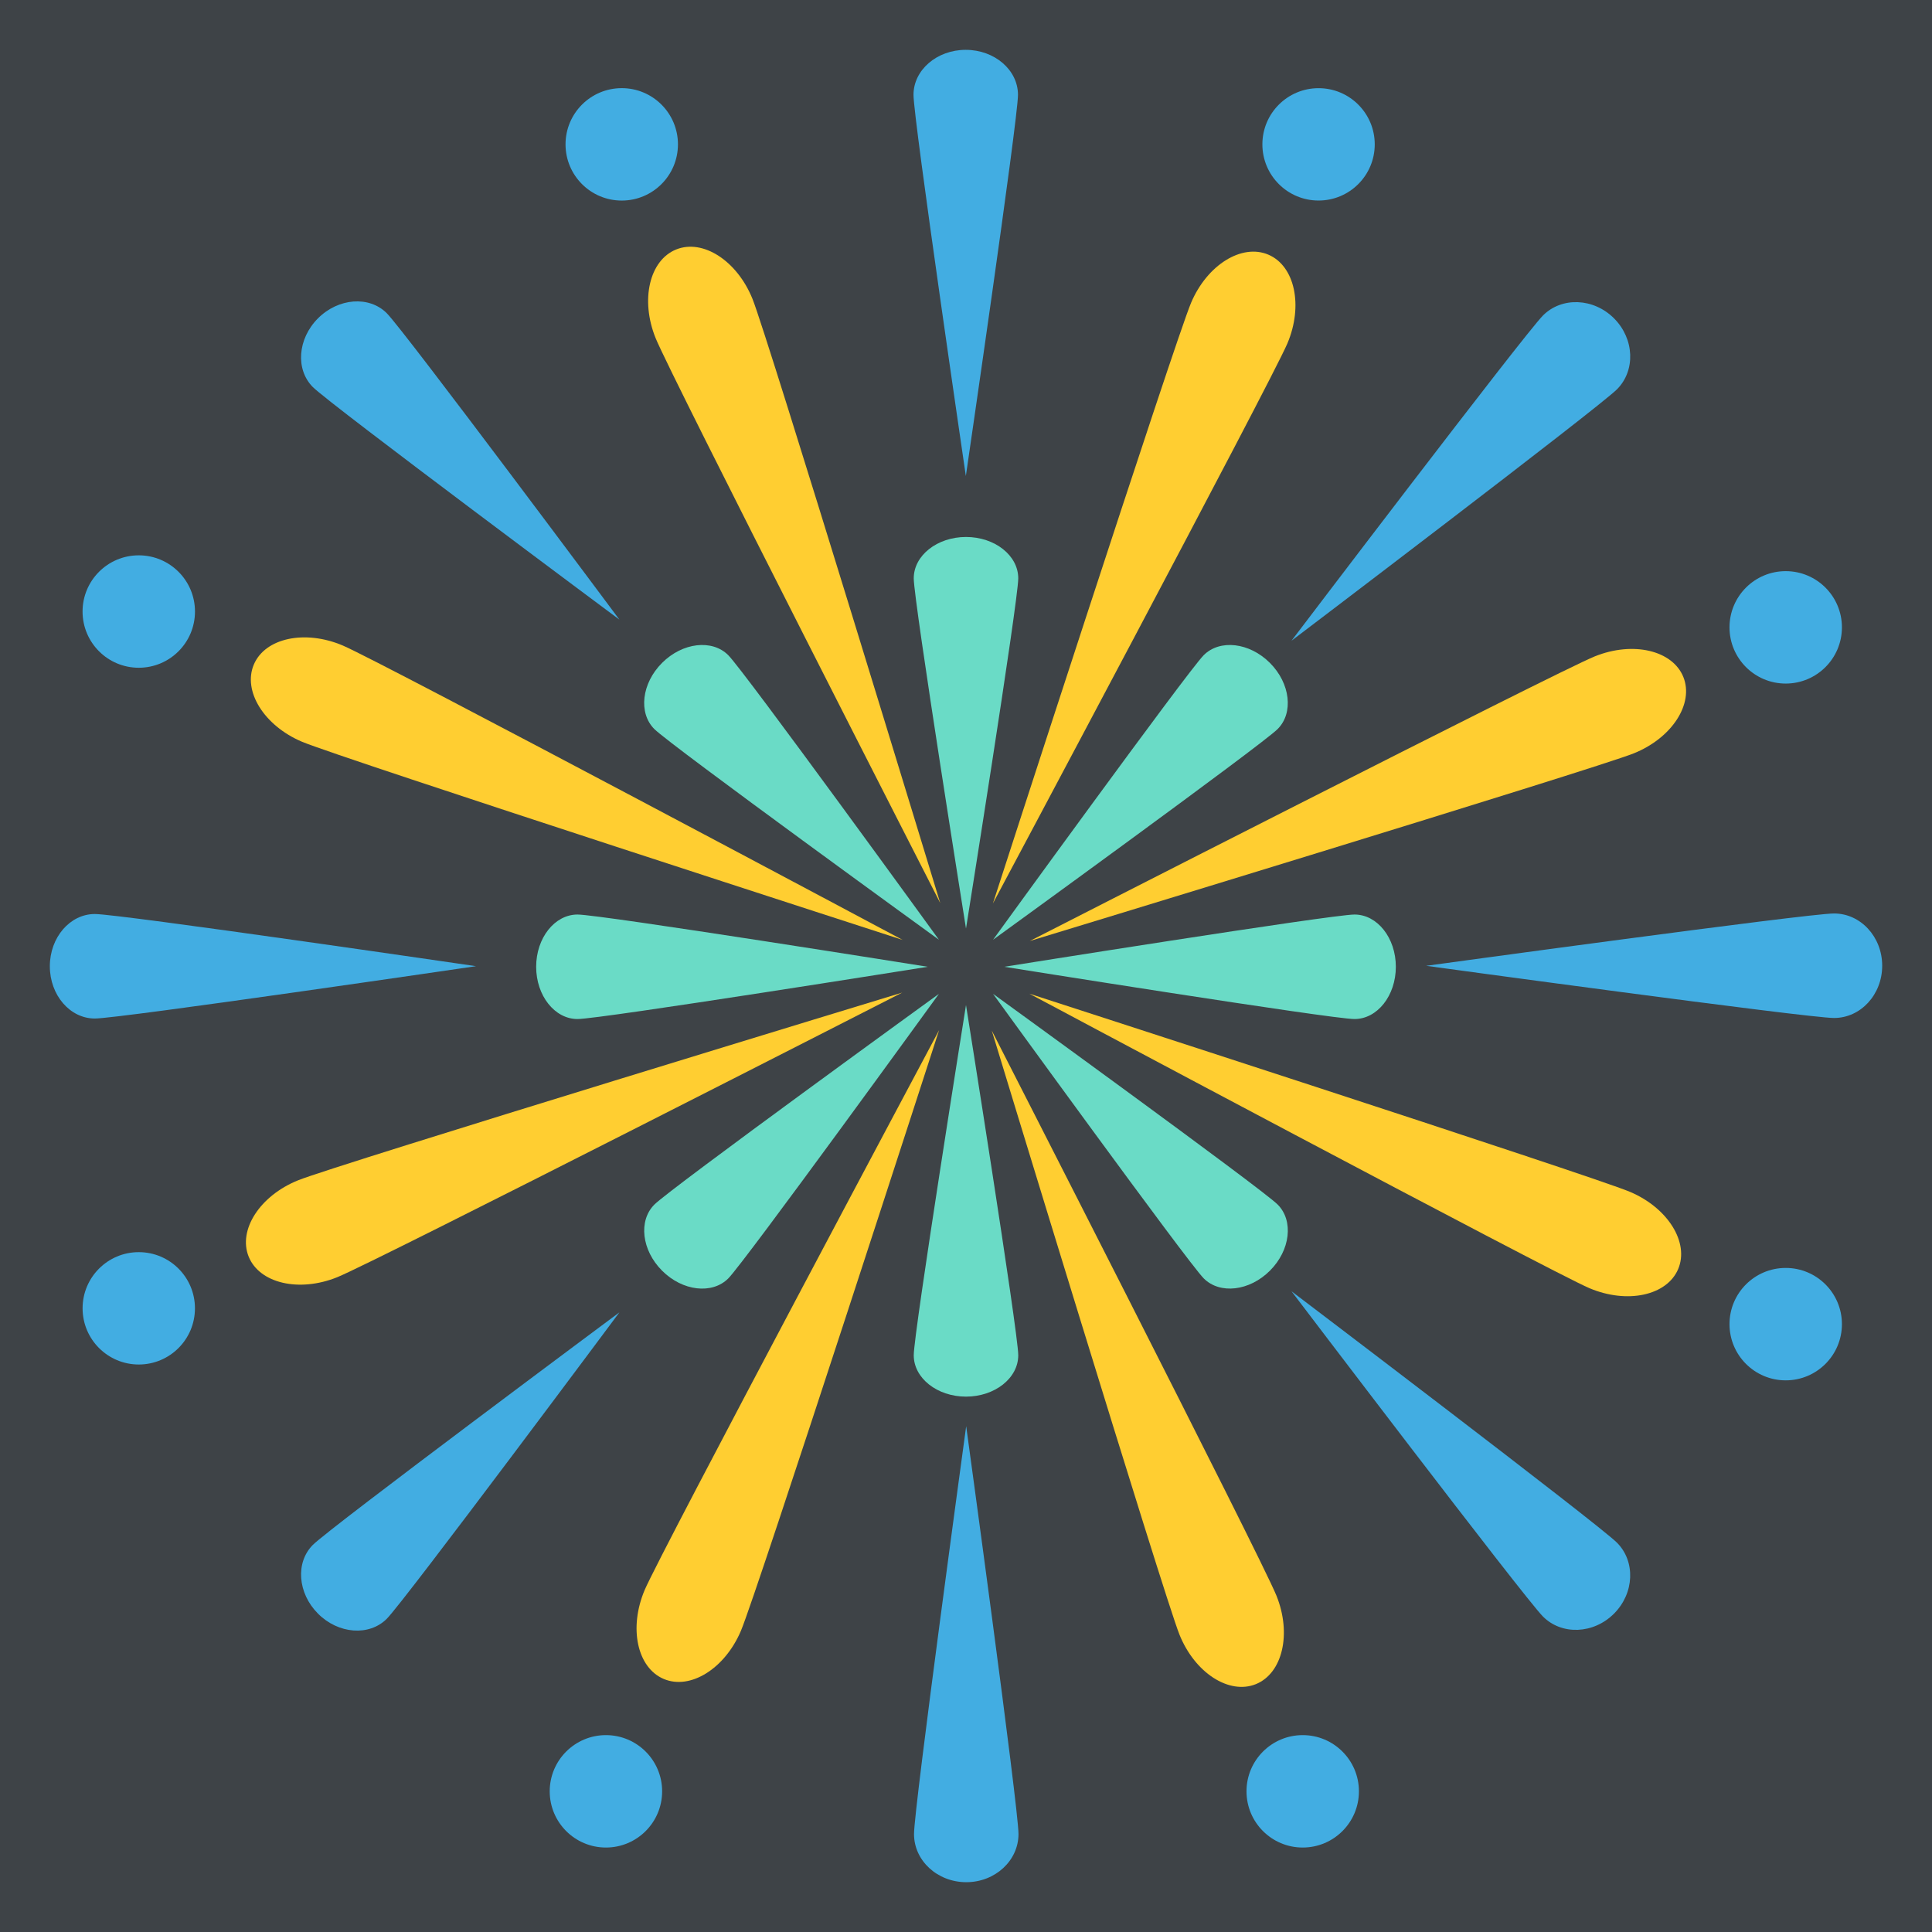 <?xml version="1.0" encoding="utf-8"?>
<!-- Generator: Adobe Illustrator 15.0.0, SVG Export Plug-In . SVG Version: 6.00 Build 0)  -->
<!DOCTYPE svg PUBLIC "-//W3C//DTD SVG 1.1//EN" "http://www.w3.org/Graphics/SVG/1.1/DTD/svg11.dtd">
<svg version="1.1" id="Layer_1" xmlns="http://www.w3.org/2000/svg" xmlns:xlink="http://www.w3.org/1999/xlink" x="0px" y="0px"
	 width="64px" height="64px" viewBox="0 0 64 64" enable-background="new 0 0 64 64" xml:space="preserve">
<rect fill="#FFFFFF" width="64" height="64"/>
<g>
	<rect fill="#3E4347" width="64" height="64"/>
	<g>
		<g>
			<g>
				<path fill="#6ADBC6" d="M32,30.76c0,0-1.731-10.846-1.731-11.602s0.775-1.37,1.731-1.37s1.731,0.613,1.731,1.37
					S32,30.76,32,30.76z"/>
			</g>
			<g>
				<path fill="#6ADBC6" d="M32,33.293c0,0,1.731,10.846,1.731,11.602c0,0.757-0.775,1.37-1.731,1.37s-1.731-0.613-1.731-1.37
					C30.269,44.139,32,33.293,32,33.293z"/>
			</g>
			<g>
				<path fill="#6ADBC6" d="M30.733,32.026c0,0-10.846,1.731-11.602,1.731c-0.757,0-1.37-0.775-1.37-1.731s0.613-1.731,1.37-1.731
					C19.888,30.295,30.733,32.026,30.733,32.026z"/>
			</g>
			<g>
				<path fill="#6ADBC6" d="M33.267,32.026c0,0,10.846-1.731,11.603-1.731c0.756,0,1.369,0.775,1.369,1.731
					s-0.613,1.731-1.369,1.731C44.112,33.758,33.267,32.026,33.267,32.026z"/>
			</g>
			<g>
				<path fill="#6ADBC6" d="M31.104,31.131c0,0-8.894-6.445-9.428-6.98c-0.535-0.535-0.421-1.516,0.256-2.192
					c0.676-0.676,1.657-0.791,2.192-0.256C24.659,22.238,31.104,31.131,31.104,31.131z"/>
			</g>
			<g>
				<path fill="#6ADBC6" d="M32.896,32.922c0,0,8.894,6.445,9.428,6.98c0.535,0.534,0.421,1.516-0.256,2.191
					c-0.676,0.676-1.657,0.791-2.192,0.256C39.341,41.814,32.896,32.922,32.896,32.922z"/>
			</g>
			<g>
				<path fill="#6ADBC6" d="M31.104,32.922c0,0-6.445,8.893-6.979,9.428c-0.535,0.535-1.517,0.42-2.192-0.256
					c-0.677-0.676-0.791-1.657-0.256-2.191C22.211,39.367,31.104,32.922,31.104,32.922z"/>
			</g>
			<g>
				<path fill="#6ADBC6" d="M32.896,31.131c0,0,6.445-8.893,6.979-9.428c0.535-0.535,1.517-0.42,2.192,0.256
					c0.677,0.676,0.791,1.658,0.256,2.192C41.789,24.686,32.896,31.131,32.896,31.131z"/>
			</g>
		</g>
		<g>
			<g>
				<path fill="#FFCE31" d="M31.146,29.913c0,0-8.919-17.453-9.429-18.715c-0.51-1.263-0.205-2.576,0.682-2.934
					c0.887-0.358,2.019,0.375,2.528,1.637S31.146,29.913,31.146,29.913z"/>
			</g>
			<g>
				<path fill="#FFCE31" d="M32.854,34.14c0,0,8.919,17.452,9.429,18.716c0.51,1.262,0.205,2.575-0.682,2.934
					c-0.887,0.357-2.019-0.375-2.528-1.637C38.563,52.89,32.854,34.14,32.854,34.14z"/>
			</g>
			<g>
				<path fill="#FFCE31" d="M29.887,32.881c0,0-17.453,8.918-18.715,9.428c-1.263,0.51-2.576,0.205-2.935-0.682
					c-0.357-0.887,0.375-2.019,1.638-2.528C11.137,38.588,29.887,32.881,29.887,32.881z"/>
			</g>
			<g>
				<path fill="#FFCE31" d="M34.113,31.172c0,0,17.453-8.918,18.715-9.428c1.263-0.51,2.576-0.205,2.935,0.682
					c0.357,0.886-0.375,2.019-1.638,2.528C52.863,25.464,34.113,31.172,34.113,31.172z"/>
			</g>
			<g>
				<path fill="#FFCE31" d="M29.901,31.136c0,0-18.646-6.035-19.9-6.566c-1.253-0.532-1.966-1.677-1.592-2.557
					c0.373-0.88,1.692-1.162,2.945-0.63C12.607,21.914,29.901,31.136,29.901,31.136z"/>
			</g>
			<g>
				<path fill="#FFCE31" d="M34.099,32.917c0,0,18.646,6.034,19.9,6.566c1.253,0.532,1.966,1.677,1.592,2.557
					c-0.373,0.88-1.692,1.163-2.945,0.63C51.393,42.139,34.099,32.917,34.099,32.917z"/>
			</g>
			<g>
				<path fill="#FFCE31" d="M31.109,34.125c0,0-6.034,18.646-6.566,19.9c-0.532,1.252-1.677,1.966-2.557,1.592
					c-0.88-0.373-1.162-1.691-0.631-2.945C21.888,51.419,31.109,34.125,31.109,34.125z"/>
			</g>
			<g>
				<path fill="#FFCE31" d="M32.891,29.928c0,0,6.034-18.647,6.566-19.9c0.532-1.253,1.677-1.966,2.557-1.593
					s1.163,1.692,0.631,2.945C42.112,12.634,32.891,29.928,32.891,29.928z"/>
			</g>
		</g>
		<g>
			<g>
				<path fill="#42ADE2" d="M32.006,47.244c0,0,1.733,12.63,1.733,13.51c0.001,0.881-0.774,1.596-1.73,1.596
					s-1.731-0.713-1.731-1.594S32.006,47.244,32.006,47.244z"/>
			</g>
			<g>
				<path fill="#42ADE2" d="M31.995,15.769c0,0-1.734-11.805-1.734-12.627c-0.001-0.823,0.774-1.491,1.73-1.491
					s1.731,0.667,1.731,1.49S31.995,15.769,31.995,15.769z"/>
			</g>
			<g>
				<path fill="#42ADE2" d="M42.783,42.775c0,0,10.157,7.704,10.779,8.326c0.623,0.623,0.58,1.676-0.096,2.353
					s-1.729,0.72-2.352,0.097S42.783,42.775,42.783,42.775z"/>
			</g>
			<g>
				<path fill="#42ADE2" d="M20.519,20.526c0,0-9.572-7.121-10.155-7.703c-0.582-0.582-0.506-1.602,0.17-2.278
					s1.696-0.752,2.278-0.17C13.394,10.957,20.519,20.526,20.519,20.526z"/>
			</g>
			<g>
				<path fill="#42ADE2" d="M42.783,21.225c0,0,7.709-10.153,8.332-10.776c0.623-0.623,1.676-0.58,2.352,0.097
					s0.719,1.729,0.096,2.352C52.94,13.52,42.783,21.225,42.783,21.225z"/>
			</g>
			<g>
				<path fill="#42ADE2" d="M20.519,43.473c0,0-7.125,9.57-7.707,10.152s-1.603,0.506-2.278-0.171s-0.752-1.696-0.17-2.278
					C10.946,50.594,20.519,43.473,20.519,43.473z"/>
			</g>
			<g>
				<path fill="#42ADE2" d="M47.244,31.994c0,0,12.63-1.734,13.511-1.734s1.595,0.775,1.595,1.73
					c0.001,0.957-0.713,1.732-1.594,1.732S47.244,31.994,47.244,31.994z"/>
			</g>
			<g>
				<path fill="#42ADE2" d="M15.769,32.006c0,0-11.805,1.733-12.627,1.734c-0.824,0-1.491-0.775-1.491-1.731s0.667-1.731,1.49-1.731
					S15.769,32.006,15.769,32.006z"/>
			</g>
		</g>
		<g>
			<circle fill="#42ADE2" cx="20.596" cy="4.782" r="1.862"/>
			<circle fill="#42ADE2" cx="43.679" cy="4.782" r="1.861"/>
			<circle fill="#42ADE2" cx="20.072" cy="59.34" r="1.862"/>
			<circle fill="#42ADE2" cx="43.154" cy="59.34" r="1.862"/>
			<circle fill="#42ADE2" cx="4.597" cy="43.34" r="1.861"/>
			<circle fill="#42ADE2" cx="4.597" cy="20.258" r="1.862"/>
			<circle fill="#42ADE2" cx="59.154" cy="43.864" r="1.862"/>
			<circle fill="#42ADE2" cx="59.154" cy="20.782" r="1.862"/>
		</g>
	</g>
</g>
</svg>
